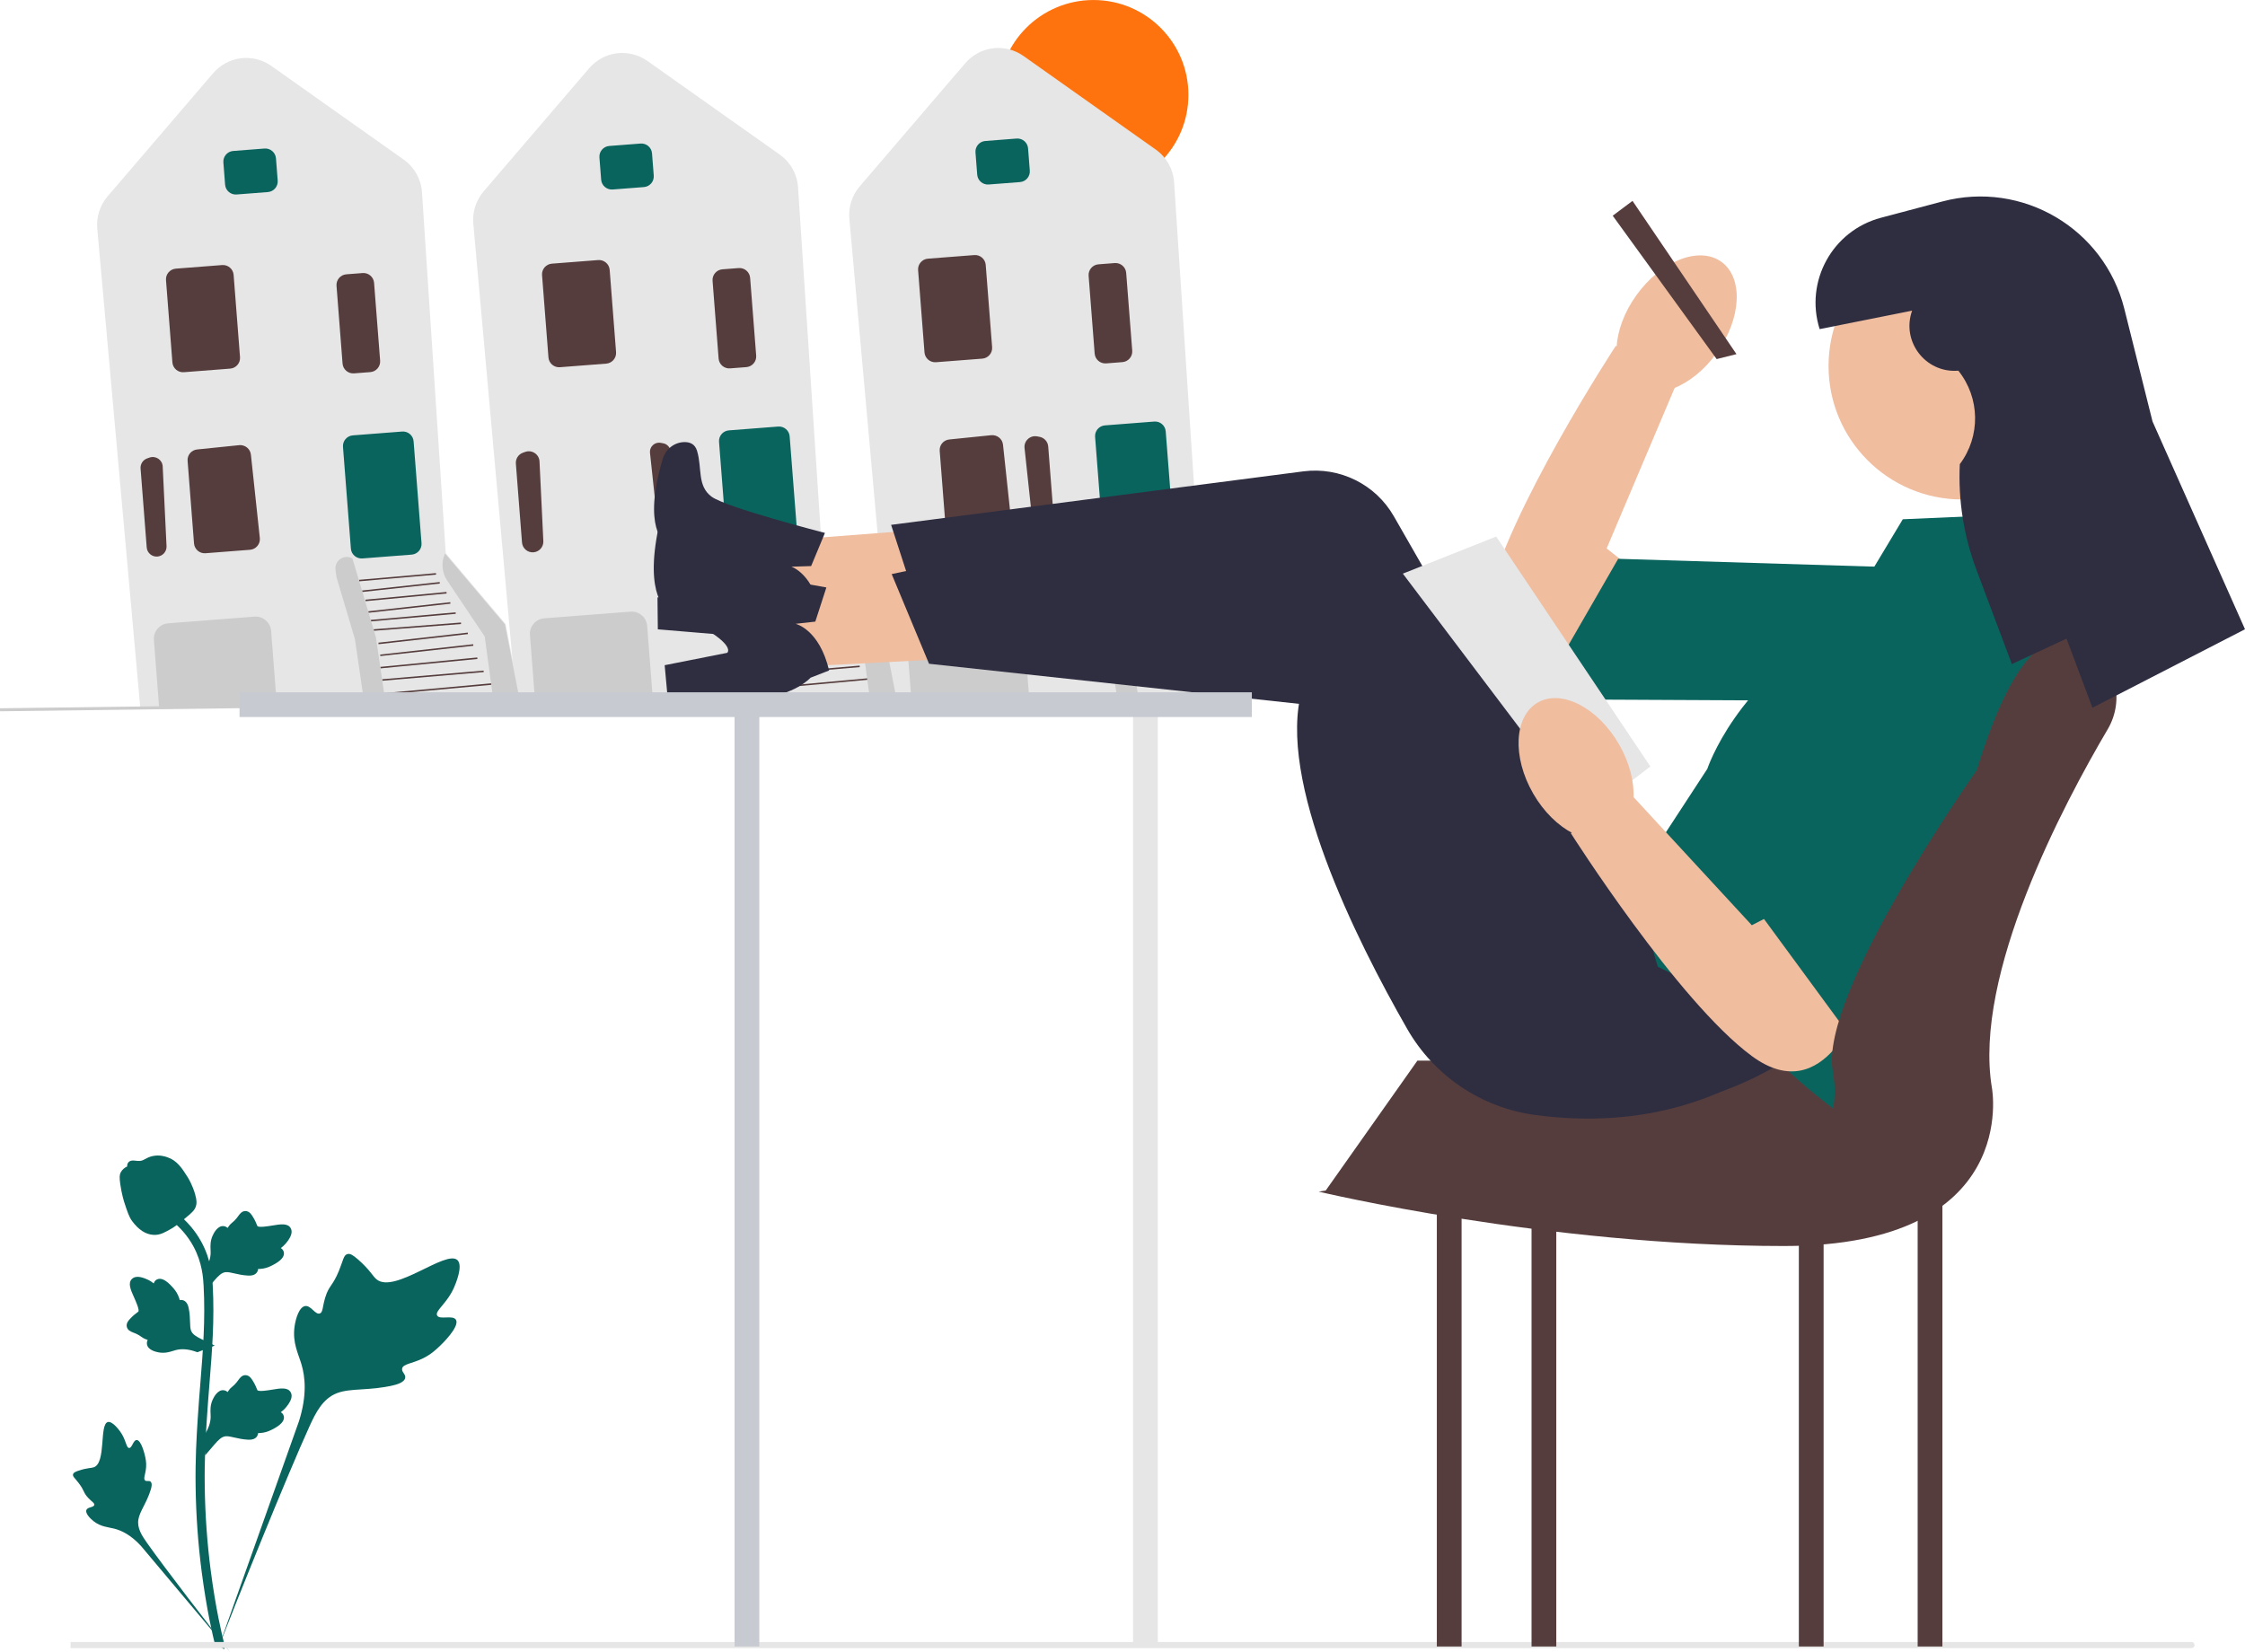 <svg width="462" height="340" viewBox="0 0 462 340" fill="none" xmlns="http://www.w3.org/2000/svg">
<g clip-path="url(#clip0_1660_107559)">
<path d="M225.023 39.044C235.816 39.044 244.565 30.304 244.565 19.523C244.565 8.742 235.816 0.002 225.023 0.002C214.231 0.002 205.482 8.742 205.482 19.523C205.482 30.304 214.231 39.044 225.023 39.044Z" fill="#FF730E"/>
<path d="M205.725 143.312L183.643 143.617L174.79 45.007C174.575 42.613 175.349 40.193 176.913 38.367L198.627 13.027C201.666 9.48 206.835 8.84 210.649 11.54L237.845 30.788C240.063 32.358 241.438 34.813 241.617 37.524L246.506 111.821L258.806 126.365L258.832 126.395L261.979 142.537L205.725 143.312Z" fill="#E6E6E6"/>
<path d="M201.1 35.955L200.744 31.378C200.65 30.17 201.558 29.111 202.767 29.017L209.204 28.518C210.414 28.425 211.474 29.331 211.568 30.539L211.923 35.116C212.017 36.324 211.11 37.383 209.9 37.477L203.463 37.976C202.254 38.07 201.193 37.163 201.1 35.955Z" fill="#0A645E"/>
<path d="M190.252 72.537L188.937 55.603C188.843 54.395 189.751 53.335 190.96 53.242L200.49 52.503C201.699 52.409 202.759 53.316 202.853 54.524L204.169 71.458C204.263 72.666 203.355 73.725 202.146 73.819L192.616 74.557C191.407 74.651 190.346 73.745 190.252 72.537Z" fill="#563D3D"/>
<path d="M214.873 110.505C213.718 110.554 212.717 109.692 212.594 108.544L210.84 92.214C210.765 91.517 211.018 90.844 211.532 90.368C212.047 89.891 212.738 89.692 213.428 89.819L213.92 89.91C214.898 90.091 215.636 90.91 215.713 91.901L216.974 108.14C217.021 108.74 216.826 109.318 216.427 109.768C216.045 110.198 215.524 110.456 214.953 110.5C214.927 110.503 214.9 110.504 214.873 110.505Z" fill="#563D3D"/>
<path d="M194.703 109.798L193.383 92.815C193.29 91.616 194.155 90.581 195.353 90.458L203.998 89.576C205.198 89.466 206.281 90.329 206.41 91.529L208.244 108.684C208.308 109.28 208.132 109.861 207.748 110.322C207.365 110.783 206.825 111.062 206.227 111.108L197.066 111.818C195.857 111.912 194.797 111.006 194.703 109.798Z" fill="#563D3D"/>
<path d="M246.801 117.432L254.526 128.962L256.359 142.46L261.791 142.384L258.688 126.464L246.355 111.881C245.528 113.683 245.697 115.785 246.801 117.432Z" fill="#CCCCCC"/>
<path d="M255.84 138.598L233.83 140.607L233.858 140.916L255.868 138.907L255.84 138.598Z" fill="#563D3D"/>
<path d="M254.292 135.975L233.413 137.758L233.44 138.067L254.318 136.284L254.292 135.975Z" fill="#563D3D"/>
<path d="M252.991 133.272L233.038 135.211L233.068 135.519L253.021 133.58L252.991 133.272Z" fill="#563D3D"/>
<path d="M252.156 130.55L233.014 132.674L233.048 132.982L252.19 130.858L252.156 130.55Z" fill="#563D3D"/>
<path d="M251.036 128.155L232.648 130.232L232.683 130.541L251.071 128.464L251.036 128.155Z" fill="#563D3D"/>
<path d="M249.635 126.078L231.677 127.471L231.701 127.78L249.659 126.387L249.635 126.078Z" fill="#563D3D"/>
<path d="M248.537 123.984L231.1 125.541L231.128 125.85L248.565 124.292L248.537 123.984Z" fill="#563D3D"/>
<path d="M247.438 121.896L230.57 123.768L230.605 124.076L247.473 122.204L247.438 121.896Z" fill="#563D3D"/>
<path d="M246.655 119.791L229.978 121.379L230.007 121.687L246.685 120.099L246.655 119.791Z" fill="#563D3D"/>
<path d="M245.25 117.748L229.298 119.486L229.332 119.795L245.284 118.056L245.25 117.748Z" fill="#563D3D"/>
<path d="M244.488 115.912L228.651 117.295L228.678 117.604L244.515 116.22L244.488 115.912Z" fill="#563D3D"/>
<path d="M226.987 110.868L225.359 89.918C225.265 88.71 226.173 87.651 227.382 87.557L237.531 86.77C238.74 86.677 239.8 87.583 239.894 88.791L241.522 109.741C241.616 110.949 240.708 112.008 239.499 112.102L229.35 112.889C228.141 112.983 227.081 112.076 226.987 110.868Z" fill="#0A645E"/>
<path d="M205.725 143.312L187.672 143.562L187.526 143.564L186.447 129.675C186.311 127.919 187.63 126.379 189.388 126.243L207.133 124.867C208.891 124.731 210.432 126.049 210.569 127.805L211.737 142.847L211.583 142.858L205.725 143.312Z" fill="#CCCCCC"/>
<path d="M225.272 72.775L224.028 56.767C223.934 55.559 224.842 54.5 226.051 54.406L229.396 54.147C230.605 54.053 231.666 54.96 231.759 56.168L233.003 72.175C233.097 73.383 232.19 74.442 230.98 74.536L227.635 74.796C226.426 74.889 225.366 73.983 225.272 72.775Z" fill="#563D3D"/>
<path d="M234.124 142.665L232.14 129.145L228.349 116.386L227.3 112.893C225.627 111.937 223.581 113.303 223.826 115.212L224.019 116.721L227.81 129.48L229.794 143.001" fill="#CCCCCC"/>
<path d="M128.337 144.34L106.255 144.644L97.402 46.034C97.187 43.64 97.961 41.22 99.525 39.395L121.239 14.054C124.279 10.507 129.447 9.867 133.261 12.567L160.457 31.815C162.676 33.385 164.051 35.84 164.229 38.551L169.118 112.848L181.418 127.392L181.444 127.423L184.591 143.564L128.337 144.34Z" fill="#E6E6E6"/>
<path d="M123.712 36.983L123.356 32.406C123.262 31.198 124.17 30.138 125.38 30.045L131.817 29.546C133.026 29.452 134.086 30.358 134.18 31.567L134.536 36.144C134.63 37.352 133.722 38.411 132.513 38.505L126.076 39.004C124.866 39.097 123.806 38.191 123.712 36.983Z" fill="#0A645E"/>
<path d="M112.865 73.564L111.549 56.63C111.455 55.422 112.363 54.363 113.572 54.269L123.102 53.53C124.311 53.436 125.372 54.343 125.466 55.551L126.781 72.485C126.875 73.693 125.967 74.752 124.758 74.846L115.228 75.585C114.019 75.679 112.959 74.772 112.865 73.564Z" fill="#563D3D"/>
<path d="M134.356 91.623C133.913 92.032 133.697 92.61 133.761 93.209L135.514 109.539C135.621 110.525 136.481 111.265 137.473 111.224C137.994 111.204 138.464 110.977 138.807 110.59C139.15 110.204 139.317 109.707 139.277 109.192L138.016 92.953C137.95 92.101 137.317 91.398 136.476 91.243L135.984 91.151C135.817 91.121 135.651 91.112 135.488 91.125C135.07 91.157 134.674 91.329 134.356 91.623Z" fill="#563D3D"/>
<path d="M108.216 113.185C107.752 112.802 107.471 112.261 107.424 111.661L106.162 95.422C106.085 94.431 106.687 93.508 107.626 93.178L108.098 93.013C108.759 92.781 109.474 92.871 110.056 93.263C110.638 93.654 110.991 94.28 111.025 94.98L111.815 111.385C111.87 112.539 111.014 113.544 109.865 113.674C109.839 113.677 109.812 113.68 109.785 113.682C109.215 113.726 108.66 113.551 108.216 113.185Z" fill="#563D3D"/>
<path d="M169.413 118.46L177.138 129.989L178.971 143.488L184.403 143.412L181.3 127.491L168.966 112.908C168.14 114.71 168.309 116.812 169.413 118.46Z" fill="#CCCCCC"/>
<path d="M178.452 139.624L156.442 141.633L156.47 141.941L178.481 139.932L178.452 139.624Z" fill="#563D3D"/>
<path d="M176.904 137.002L156.025 138.785L156.051 139.094L176.93 137.311L176.904 137.002Z" fill="#563D3D"/>
<path d="M175.603 134.299L155.649 136.238L155.679 136.547L175.633 134.608L175.603 134.299Z" fill="#563D3D"/>
<path d="M174.767 131.577L155.626 133.701L155.66 134.009L174.802 131.885L174.767 131.577Z" fill="#563D3D"/>
<path d="M173.648 129.181L155.26 131.258L155.295 131.566L173.683 129.489L173.648 129.181Z" fill="#563D3D"/>
<path d="M172.247 127.106L154.289 128.498L154.313 128.807L172.271 127.415L172.247 127.106Z" fill="#563D3D"/>
<path d="M171.149 125.011L153.712 126.568L153.74 126.877L171.177 125.32L171.149 125.011Z" fill="#563D3D"/>
<path d="M170.05 122.921L153.182 124.793L153.216 125.101L170.085 123.229L170.05 122.921Z" fill="#563D3D"/>
<path d="M169.268 120.818L152.59 122.406L152.62 122.715L169.297 121.127L169.268 120.818Z" fill="#563D3D"/>
<path d="M167.862 118.775L151.91 120.514L151.944 120.822L167.895 119.083L167.862 118.775Z" fill="#563D3D"/>
<path d="M167.1 116.939L151.263 118.322L151.29 118.631L167.127 117.248L167.1 116.939Z" fill="#563D3D"/>
<path d="M149.599 111.895L147.971 90.945C147.877 89.737 148.785 88.678 149.994 88.584L160.143 87.797C161.352 87.704 162.412 88.61 162.506 89.819L164.134 110.769C164.227 111.977 163.32 113.036 162.111 113.129L151.962 113.916C150.753 114.01 149.692 113.103 149.599 111.895Z" fill="#0A645E"/>
<path d="M128.337 144.34L110.283 144.589L110.138 144.591L109.059 130.703C108.923 128.946 110.242 127.406 112 127.27L129.745 125.895C131.503 125.758 133.044 127.076 133.181 128.833L134.349 143.874L134.195 143.886L128.337 144.34Z" fill="#CCCCCC"/>
<path d="M147.884 73.802L146.64 57.795C146.546 56.587 147.454 55.528 148.663 55.434L152.008 55.175C153.217 55.081 154.277 55.987 154.371 57.196L155.615 73.203C155.709 74.411 154.801 75.47 153.592 75.564L150.247 75.823C149.038 75.917 147.977 75.01 147.884 73.802Z" fill="#563D3D"/>
<path d="M156.736 143.693L154.752 130.172L150.961 117.413L149.911 113.92C148.239 112.964 146.193 114.331 146.438 116.24L146.631 117.749L150.422 130.508L152.406 144.029" fill="#CCCCCC"/>
<path d="M50.949 145.367L28.867 145.671L20.014 47.061C19.799 44.668 20.573 42.248 22.137 40.422L43.851 15.082C46.891 11.534 52.059 10.895 55.873 13.594L83.069 32.843C85.287 34.413 86.662 36.868 86.841 39.578L91.73 113.875L104.03 128.419L104.056 128.45L107.203 144.592L50.949 145.367Z" fill="#E6E6E6"/>
<path d="M46.324 38.01L45.968 33.433C45.874 32.225 46.782 31.166 47.991 31.072L54.429 30.573C55.638 30.479 56.698 31.386 56.792 32.594L57.148 37.171C57.241 38.379 56.334 39.438 55.125 39.532L48.687 40.031C47.478 40.125 46.417 39.218 46.324 38.01Z" fill="#0A645E"/>
<path d="M35.477 74.591L34.161 57.657C34.067 56.449 34.975 55.39 36.184 55.296L45.714 54.557C46.923 54.464 47.983 55.37 48.077 56.578L49.393 73.512C49.487 74.72 48.579 75.78 47.37 75.873L37.84 76.612C36.631 76.706 35.57 75.799 35.477 74.591Z" fill="#563D3D"/>
<path d="M30.29 94.351L30.762 94.185C32.053 93.732 33.416 94.649 33.482 96.014L34.272 112.419C34.324 113.494 33.531 114.425 32.46 114.547C31.309 114.677 30.28 113.828 30.191 112.675L28.929 96.436C28.857 95.513 29.416 94.658 30.29 94.351Z" fill="#563D3D"/>
<path d="M39.927 111.851L38.607 94.868C38.514 93.669 39.379 92.634 40.577 92.512L49.222 91.629C50.428 91.516 51.505 92.382 51.634 93.582L53.468 110.737C53.532 111.333 53.356 111.915 52.972 112.375C52.589 112.836 52.049 113.115 51.451 113.162L42.291 113.872C41.081 113.966 40.021 113.059 39.927 111.851Z" fill="#563D3D"/>
<path d="M92.024 119.487L99.75 131.017L101.583 144.515L107.015 144.439L103.911 128.519L91.578 113.936C90.752 115.738 90.921 117.84 92.024 119.487Z" fill="#CCCCCC"/>
<path d="M101.064 140.651L79.054 142.66L79.082 142.969L101.092 140.96L101.064 140.651Z" fill="#563D3D"/>
<path d="M99.516 138.028L78.637 139.811L78.663 140.119L99.542 138.337L99.516 138.028Z" fill="#563D3D"/>
<path d="M98.215 135.327L78.262 137.266L78.292 137.574L98.245 135.635L98.215 135.327Z" fill="#563D3D"/>
<path d="M97.379 132.604L78.238 134.729L78.272 135.037L97.413 132.912L97.379 132.604Z" fill="#563D3D"/>
<path d="M96.26 130.208L77.872 132.285L77.906 132.593L96.294 130.516L96.26 130.208Z" fill="#563D3D"/>
<path d="M94.859 128.133L76.9 129.525L76.924 129.834L94.883 128.442L94.859 128.133Z" fill="#563D3D"/>
<path d="M93.761 126.036L76.324 127.594L76.352 127.902L93.789 126.345L93.761 126.036Z" fill="#563D3D"/>
<path d="M92.662 123.948L75.794 125.82L75.828 126.128L92.696 124.256L92.662 123.948Z" fill="#563D3D"/>
<path d="M91.879 121.846L75.202 123.434L75.232 123.742L91.909 122.154L91.879 121.846Z" fill="#563D3D"/>
<path d="M90.474 119.802L74.522 121.541L74.556 121.849L90.507 120.11L90.474 119.802Z" fill="#563D3D"/>
<path d="M89.712 117.964L73.875 119.348L73.902 119.656L89.739 118.273L89.712 117.964Z" fill="#563D3D"/>
<path d="M72.21 112.923L70.583 91.973C70.489 90.765 71.397 89.706 72.606 89.612L82.754 88.825C83.964 88.731 85.024 89.638 85.118 90.846L86.745 111.796C86.839 113.004 85.932 114.063 84.722 114.157L74.574 114.944C73.365 115.037 72.304 114.131 72.21 112.923Z" fill="#0A645E"/>
<path d="M50.949 145.367L32.895 145.617L32.75 145.619L31.671 131.73C31.534 129.974 32.854 128.434 34.612 128.297L52.356 126.922C54.115 126.785 55.656 128.104 55.793 129.86L56.961 144.901L56.806 144.913L50.949 145.367Z" fill="#CCCCCC"/>
<path d="M70.495 74.829L69.252 58.822C69.158 57.614 70.066 56.555 71.275 56.461L74.62 56.202C75.829 56.108 76.889 57.015 76.983 58.223L78.227 74.23C78.321 75.438 77.413 76.497 76.204 76.591L72.859 76.85C71.65 76.944 70.589 76.037 70.495 74.829Z" fill="#563D3D"/>
<path d="M79.347 144.72L77.364 131.199L73.572 118.44L72.523 114.948C70.851 113.992 68.805 115.358 69.049 117.267L69.243 118.776L73.034 131.535L75.018 145.056" fill="#CCCCCC"/>
<path d="M282.793 142.123L0 145.785L0.008 146.405L282.801 142.743L282.793 142.123Z" fill="#CCCCCC"/>
<path d="M93.829 271.653C93.196 270.587 90.458 271.728 89.954 270.761C89.453 269.796 91.997 268.327 93.451 264.972C93.713 264.367 95.364 260.553 94.142 259.376C91.824 257.146 81.217 266.35 77.505 263.338C76.691 262.677 76.122 261.358 73.656 259.215C72.676 258.363 72.082 257.978 71.508 258.121C70.694 258.324 70.63 259.413 69.756 261.554C68.447 264.765 67.672 264.571 66.909 267.132C66.342 269.034 66.472 270.14 65.805 270.355C64.862 270.66 63.994 268.643 62.798 268.823C61.578 269.008 60.841 271.356 60.608 273.114C60.171 276.414 61.384 278.591 62.056 280.881C62.787 283.369 63.22 287.153 61.533 292.509L44.832 339.515C48.519 329.869 59.195 303.429 63.681 293.603C64.976 290.767 66.406 287.89 69.342 286.755C72.168 285.661 76.05 286.314 81 285.123C81.578 284.984 83.182 284.576 83.383 283.634C83.55 282.855 82.607 282.42 82.752 281.69C82.946 280.711 84.802 280.699 87.082 279.57C88.689 278.774 89.691 277.827 90.552 277.012C90.812 276.767 94.672 273.072 93.829 271.653Z" fill="#0A645E"/>
<path d="M28.122 296.397C27.416 296.4 27.187 298.072 26.566 298.039C25.948 298.007 25.96 296.336 24.731 294.655C24.509 294.352 23.112 292.442 22.181 292.702C20.416 293.195 21.878 301.051 19.327 302.001C18.768 302.21 17.955 302.108 16.191 302.699C15.489 302.934 15.129 303.114 15.034 303.436C14.899 303.894 15.415 304.24 16.215 305.286C17.414 306.854 17.096 307.178 18.134 308.292C18.905 309.118 19.485 309.374 19.399 309.762C19.276 310.313 18.035 310.157 17.779 310.795C17.517 311.446 18.459 312.485 19.255 313.107C20.75 314.273 22.17 314.307 23.489 314.638C24.922 314.997 26.907 315.877 29.051 318.249L47.328 340C43.652 335.409 33.742 322.546 30.209 317.512C29.189 316.059 28.188 314.527 28.477 312.76C28.756 311.059 30.196 309.344 31.039 306.574C31.137 306.25 31.4 305.346 30.995 304.975C30.661 304.669 30.175 305.006 29.858 304.724C29.433 304.347 29.963 303.433 30.066 301.99C30.138 300.972 29.962 300.207 29.81 299.55C29.765 299.352 29.063 296.394 28.122 296.397Z" fill="#0A645E"/>
<path d="M42.216 299.558L41.791 295.762L41.985 295.474C42.885 294.144 43.344 292.845 43.349 291.611C43.35 291.415 43.341 291.219 43.332 291.019C43.295 290.227 43.249 289.243 43.763 288.096C44.051 287.456 44.86 285.976 46.076 286.159C46.404 286.205 46.651 286.355 46.84 286.531C46.867 286.487 46.895 286.443 46.926 286.395C47.304 285.818 47.605 285.571 47.894 285.332C48.115 285.149 48.345 284.96 48.704 284.513C48.862 284.317 48.985 284.145 49.089 284C49.403 283.562 49.814 283.04 50.539 283.049C51.313 283.085 51.719 283.725 51.987 284.148C52.467 284.903 52.685 285.448 52.829 285.809C52.881 285.941 52.941 286.089 52.971 286.135C53.22 286.502 55.249 286.159 56.013 286.034C57.729 285.748 59.214 285.501 59.826 286.582C60.264 287.356 59.939 288.378 58.829 289.703C58.483 290.116 58.115 290.429 57.789 290.675C58.059 290.836 58.301 291.083 58.4 291.472C58.631 292.392 57.839 293.314 56.048 294.215C55.603 294.441 55.004 294.741 54.164 294.886C53.769 294.954 53.413 294.971 53.108 294.98C53.102 295.156 53.061 295.346 52.953 295.542C52.639 296.12 51.984 296.394 50.997 296.329C49.911 296.272 49.016 296.065 48.227 295.883C47.538 295.726 46.945 295.592 46.479 295.623C45.615 295.693 44.949 296.384 44.167 297.28L42.216 299.558Z" fill="#0A645E"/>
<path d="M44.191 276.959L40.623 278.333L40.295 278.218C38.779 277.686 37.404 277.573 36.209 277.88C36.019 277.929 35.831 277.988 35.64 278.047C34.883 278.284 33.941 278.578 32.7 278.372C32.008 278.256 30.368 277.85 30.237 276.628C30.199 276.3 30.281 276.023 30.404 275.796C30.354 275.781 30.305 275.765 30.251 275.747C29.596 275.528 29.28 275.301 28.976 275.082C28.742 274.914 28.501 274.74 27.977 274.506C27.747 274.403 27.549 274.328 27.383 274.265C26.879 274.072 26.269 273.807 26.094 273.105C25.933 272.347 26.449 271.793 26.791 271.426C27.401 270.771 27.872 270.423 28.186 270.192C28.3 270.108 28.429 270.013 28.465 269.972C28.757 269.638 27.911 267.765 27.596 267.058C26.884 265.473 26.268 264.1 27.16 263.235C27.797 262.615 28.87 262.67 30.435 263.407C30.922 263.636 31.319 263.912 31.639 264.165C31.727 263.863 31.905 263.566 32.256 263.373C33.089 262.916 34.182 263.447 35.51 264.95C35.841 265.322 36.284 265.825 36.637 266.599C36.803 266.964 36.909 267.304 36.995 267.596C37.167 267.557 37.362 267.549 37.579 267.603C38.218 267.76 38.65 268.324 38.837 269.294C39.057 270.358 39.084 271.275 39.108 272.083C39.13 272.789 39.151 273.396 39.3 273.838C39.586 274.656 40.424 275.124 41.49 275.652L44.191 276.959Z" fill="#0A645E"/>
<path d="M42.216 265.778L41.791 261.983L41.985 261.695C42.885 260.365 43.344 259.065 43.349 257.832C43.35 257.636 43.341 257.44 43.332 257.24C43.295 256.448 43.249 255.464 43.763 254.317C44.051 253.677 44.86 252.196 46.076 252.38C46.404 252.425 46.651 252.576 46.84 252.752C46.867 252.708 46.895 252.664 46.926 252.616C47.304 252.039 47.605 251.791 47.894 251.553C48.115 251.37 48.345 251.181 48.704 250.734C48.862 250.538 48.985 250.365 49.089 250.221C49.403 249.783 49.814 249.26 50.539 249.269C51.313 249.306 51.719 249.946 51.987 250.369C52.467 251.124 52.685 251.668 52.829 252.03C52.881 252.161 52.941 252.31 52.971 252.356C53.22 252.722 55.249 252.38 56.013 252.255C57.729 251.969 59.214 251.722 59.826 252.803C60.264 253.576 59.939 254.599 58.829 255.924C58.483 256.336 58.115 256.65 57.789 256.895C58.059 257.057 58.301 257.304 58.4 257.693C58.631 258.613 57.839 259.534 56.048 260.436C55.603 260.662 55.004 260.962 54.164 261.107C53.769 261.175 53.413 261.191 53.108 261.2C53.102 261.376 53.061 261.567 52.953 261.763C52.639 262.34 51.984 262.615 50.997 262.549C49.911 262.492 49.016 262.285 48.227 262.104C47.538 261.946 46.945 261.812 46.479 261.844C45.615 261.913 44.949 262.604 44.167 263.5L42.216 265.778Z" fill="#0A645E"/>
<path d="M46.104 339.452L45.308 338.953L44.379 339.06C44.365 338.973 44.314 338.776 44.238 338.466C43.823 336.769 42.556 331.604 41.499 323.471C40.761 317.793 40.344 311.956 40.258 306.119C40.172 300.272 40.449 295.846 40.671 292.289C40.839 289.606 41.042 287.051 41.242 284.562C41.774 277.913 42.276 271.633 41.903 264.679C41.82 263.127 41.647 259.896 39.757 256.458C38.661 254.464 37.151 252.694 35.269 251.198L36.439 249.728C38.517 251.381 40.187 253.342 41.404 255.556C43.5 259.368 43.689 262.889 43.779 264.581C44.159 271.657 43.652 277.998 43.114 284.711C42.916 287.191 42.713 289.734 42.546 292.406C42.325 295.931 42.051 300.318 42.136 306.089C42.221 311.857 42.634 317.623 43.361 323.229C44.405 331.26 45.654 336.347 46.064 338.019C46.282 338.911 46.328 339.098 46.104 339.452Z" fill="#0A645E"/>
<path d="M31.823 254.18C31.746 254.18 31.668 254.179 31.589 254.173C29.989 254.087 28.508 253.13 27.185 251.331C26.565 250.484 26.247 249.518 25.614 247.592C25.516 247.295 25.039 245.788 24.749 243.716C24.559 242.361 24.583 241.795 24.852 241.295C25.15 240.737 25.633 240.349 26.176 240.087C26.152 239.907 26.171 239.722 26.249 239.533C26.569 238.751 27.421 238.853 27.881 238.903C28.114 238.932 28.405 238.971 28.719 238.954C29.212 238.93 29.477 238.784 29.879 238.564C30.263 238.353 30.741 238.091 31.451 237.946C32.849 237.655 34.02 238.051 34.406 238.181C36.438 238.857 37.44 240.435 38.599 242.262C38.83 242.629 39.624 243.963 40.148 245.792C40.526 247.112 40.472 247.698 40.358 248.134C40.127 249.03 39.582 249.544 38.196 250.676C36.748 251.862 36.022 252.456 35.398 252.817C33.946 253.654 33.034 254.18 31.823 254.18Z" fill="#0A645E"/>
<path d="M451.623 338.598C451.623 338.945 451.341 339.227 450.993 339.227H14.524V337.969H450.993C451.341 337.969 451.623 338.25 451.623 338.598Z" fill="#E6E6E6"/>
<path d="M325.62 139.742C325.62 139.742 302.126 142.565 306.089 124.009C310.052 105.452 332.522 71.178 332.522 71.178L345.273 78.321L330.633 112.888L336.936 117.855L325.62 139.742Z" fill="#F0BD9F"/>
<path d="M402.612 117.151L399.302 144.351L316.343 143.945L333.004 115.019L402.612 117.151Z" fill="#0A645E"/>
<path d="M353.312 72.622C358.389 65.539 358.796 57.145 354.222 53.873C349.647 50.601 341.824 53.69 336.747 60.773C331.67 67.856 331.262 76.25 335.837 79.522C340.411 82.794 348.235 79.704 353.312 72.622Z" fill="#F0BD9F"/>
<path d="M399.729 220.851H394.636V338.895H399.729V220.851Z" fill="#563D3D"/>
<path d="M375.281 220.851H370.187V338.895H375.281V220.851Z" fill="#563D3D"/>
<path d="M238.265 146.566H233.172V338.896H238.265V146.566Z" fill="#E6E6E6"/>
<path d="M320.271 220.851H315.177V338.895H320.271V220.851Z" fill="#563D3D"/>
<path d="M300.779 220.851H295.685V338.895H300.779V220.851Z" fill="#563D3D"/>
<path d="M390.051 218.308H291.691L272.822 245.044L370.696 250.872L390.051 218.308Z" fill="#563D3D"/>
<path d="M209.943 126.836L210.39 107.447L151.026 112.008L150.722 125.147L209.943 126.836Z" fill="#F0BD9F"/>
<path d="M169.766 109.691L166.926 116.515L162.849 116.645C162.849 116.645 167.623 118.106 168.949 126.772L165.031 127.945C165.031 127.945 161.269 131.452 154.235 131.112L135.377 129.536L135.304 122.969L148.338 121.464C148.338 121.464 151.242 119.555 136.865 111.708C136.865 111.708 132.103 108.799 136.386 94.432C136.975 92.458 138.753 91.04 140.815 90.995C141.953 90.97 143.019 91.379 143.445 92.791C144.529 96.385 143.432 99.968 146.41 102.211C149.388 104.455 169.766 109.691 169.766 109.691Z" fill="#2F2E41"/>
<path d="M382.69 200.96C382.69 200.96 362.208 235.761 315.859 229.489C304.83 227.996 295.126 221.446 289.597 211.796C278.912 193.144 262.686 160.485 267.947 141.992L189.558 127.047L183.381 108.03L268.218 97.021C275.722 96.047 283.073 99.693 286.833 106.252L328.159 178.347L340.479 179.691L382.69 200.96Z" fill="#2F2E41"/>
<path d="M211.491 134.774L210.374 115.412L151.57 124.729L152.325 137.849L211.491 134.774Z" fill="#F0BD9F"/>
<path d="M170.062 120.915L167.782 127.945L163.728 128.402C163.728 128.402 168.604 129.474 170.624 138.006L166.814 139.49C166.814 139.49 163.346 143.288 156.307 143.514L137.383 143.459L136.782 136.918L149.653 134.371C149.653 134.371 152.394 132.235 137.431 125.569C137.431 125.569 132.45 123.052 135.562 108.388C135.99 106.372 137.648 104.816 139.7 104.606C140.832 104.49 141.928 104.811 142.466 106.184C143.836 109.679 143.031 113.339 146.18 115.336C149.329 117.333 170.062 120.915 170.062 120.915Z" fill="#2F2E41"/>
<path d="M389.647 194.775C389.647 194.775 372.034 231.109 325.33 228.582C314.216 227.981 304.016 222.231 297.729 213.057C285.576 195.324 266.772 164.075 270.526 145.22L191.188 136.623L183.5 118.163L267.175 100.372C274.576 98.799 282.197 101.841 286.473 108.078L333.472 176.618L345.86 176.967L389.647 194.775Z" fill="#2F2E41"/>
<path d="M335.956 41.346L331.881 44.398L353.274 73.909L357.349 72.892L335.956 41.346Z" fill="#563D3D"/>
<path d="M391.58 106.879L415.01 105.861L425.197 151.654C425.197 151.654 403.804 232.046 378.337 228.993C378.337 228.993 362.547 217.291 362.547 213.22C362.547 209.15 341.154 198.973 341.154 198.973L336.061 181.674L351.341 158.269C351.341 158.269 357.453 139.951 377.827 129.775L391.58 106.879Z" fill="#0A645E"/>
<path d="M257.62 142.496H49.296V147.584H151.166V338.897H156.26V147.584H257.62V142.496Z" fill="#C7CAD1"/>
<path d="M403.804 102.809C418.994 102.809 431.309 90.507 431.309 75.333C431.309 60.159 418.994 47.857 403.804 47.857C388.613 47.857 376.299 60.159 376.299 75.333C376.299 90.507 388.613 102.809 403.804 102.809Z" fill="#F0BD9F"/>
<path d="M307.902 110.439L288.691 118.071L326.383 167.935L339.626 157.759L307.902 110.439Z" fill="#E6E6E6"/>
<path d="M382.921 206.096C382.921 206.096 375.79 228.636 360.509 217.366C345.229 206.096 323.263 171.497 323.263 171.497L335.042 162.847L360.509 190.443L367.64 186.762L382.921 206.096Z" fill="#F0BD9F"/>
<path d="M394.126 126.722L417.556 140.969L382.921 216.273L360.509 185.744L394.126 126.722Z" fill="#0A645E"/>
<path d="M332.24 171.929C337.113 169.119 337.528 160.725 333.168 153.181C328.807 145.636 321.323 141.799 316.451 144.609C311.578 147.419 311.163 155.813 315.523 163.357C319.884 170.901 327.368 174.739 332.24 171.929Z" fill="#F0BD9F"/>
<path d="M406.812 158.52C413.871 135.402 421.446 128.087 429.411 132.667C435.473 136.153 437.297 144.089 433.745 150.108C424.689 165.451 406.029 200.605 409.916 223.904C409.916 223.904 416.028 256.468 367.131 256.468C318.233 256.468 271.373 245.274 271.373 245.274L296.841 241.203L354.757 245.336C367.989 246.28 379.141 234.97 377.374 221.836C377.315 221.402 377.246 220.964 377.165 220.521C374.262 204.569 406.812 158.52 406.812 158.52Z" fill="#563D3D"/>
<path d="M393.495 63.941C391.248 70.226 396.185 76.752 402.85 76.308L403.009 76.297C407.49 81.892 407.614 89.807 403.31 95.539C402.957 102.927 404.115 110.31 406.715 117.235L414.02 136.693L425.265 131.451L430.602 145.68L462 129.522L442.971 86.752L437.163 63.548C433.032 47.039 416.174 37.103 399.71 41.471L387.079 44.823C377.1 47.471 371.356 57.908 374.466 67.743L393.495 63.941Z" fill="#2F2E41"/>
</g>
<defs>
<clipPath id="clip0_1660_107559">
<rect width="462" height="340" fill="white"/>
</clipPath>
</defs>
</svg>

